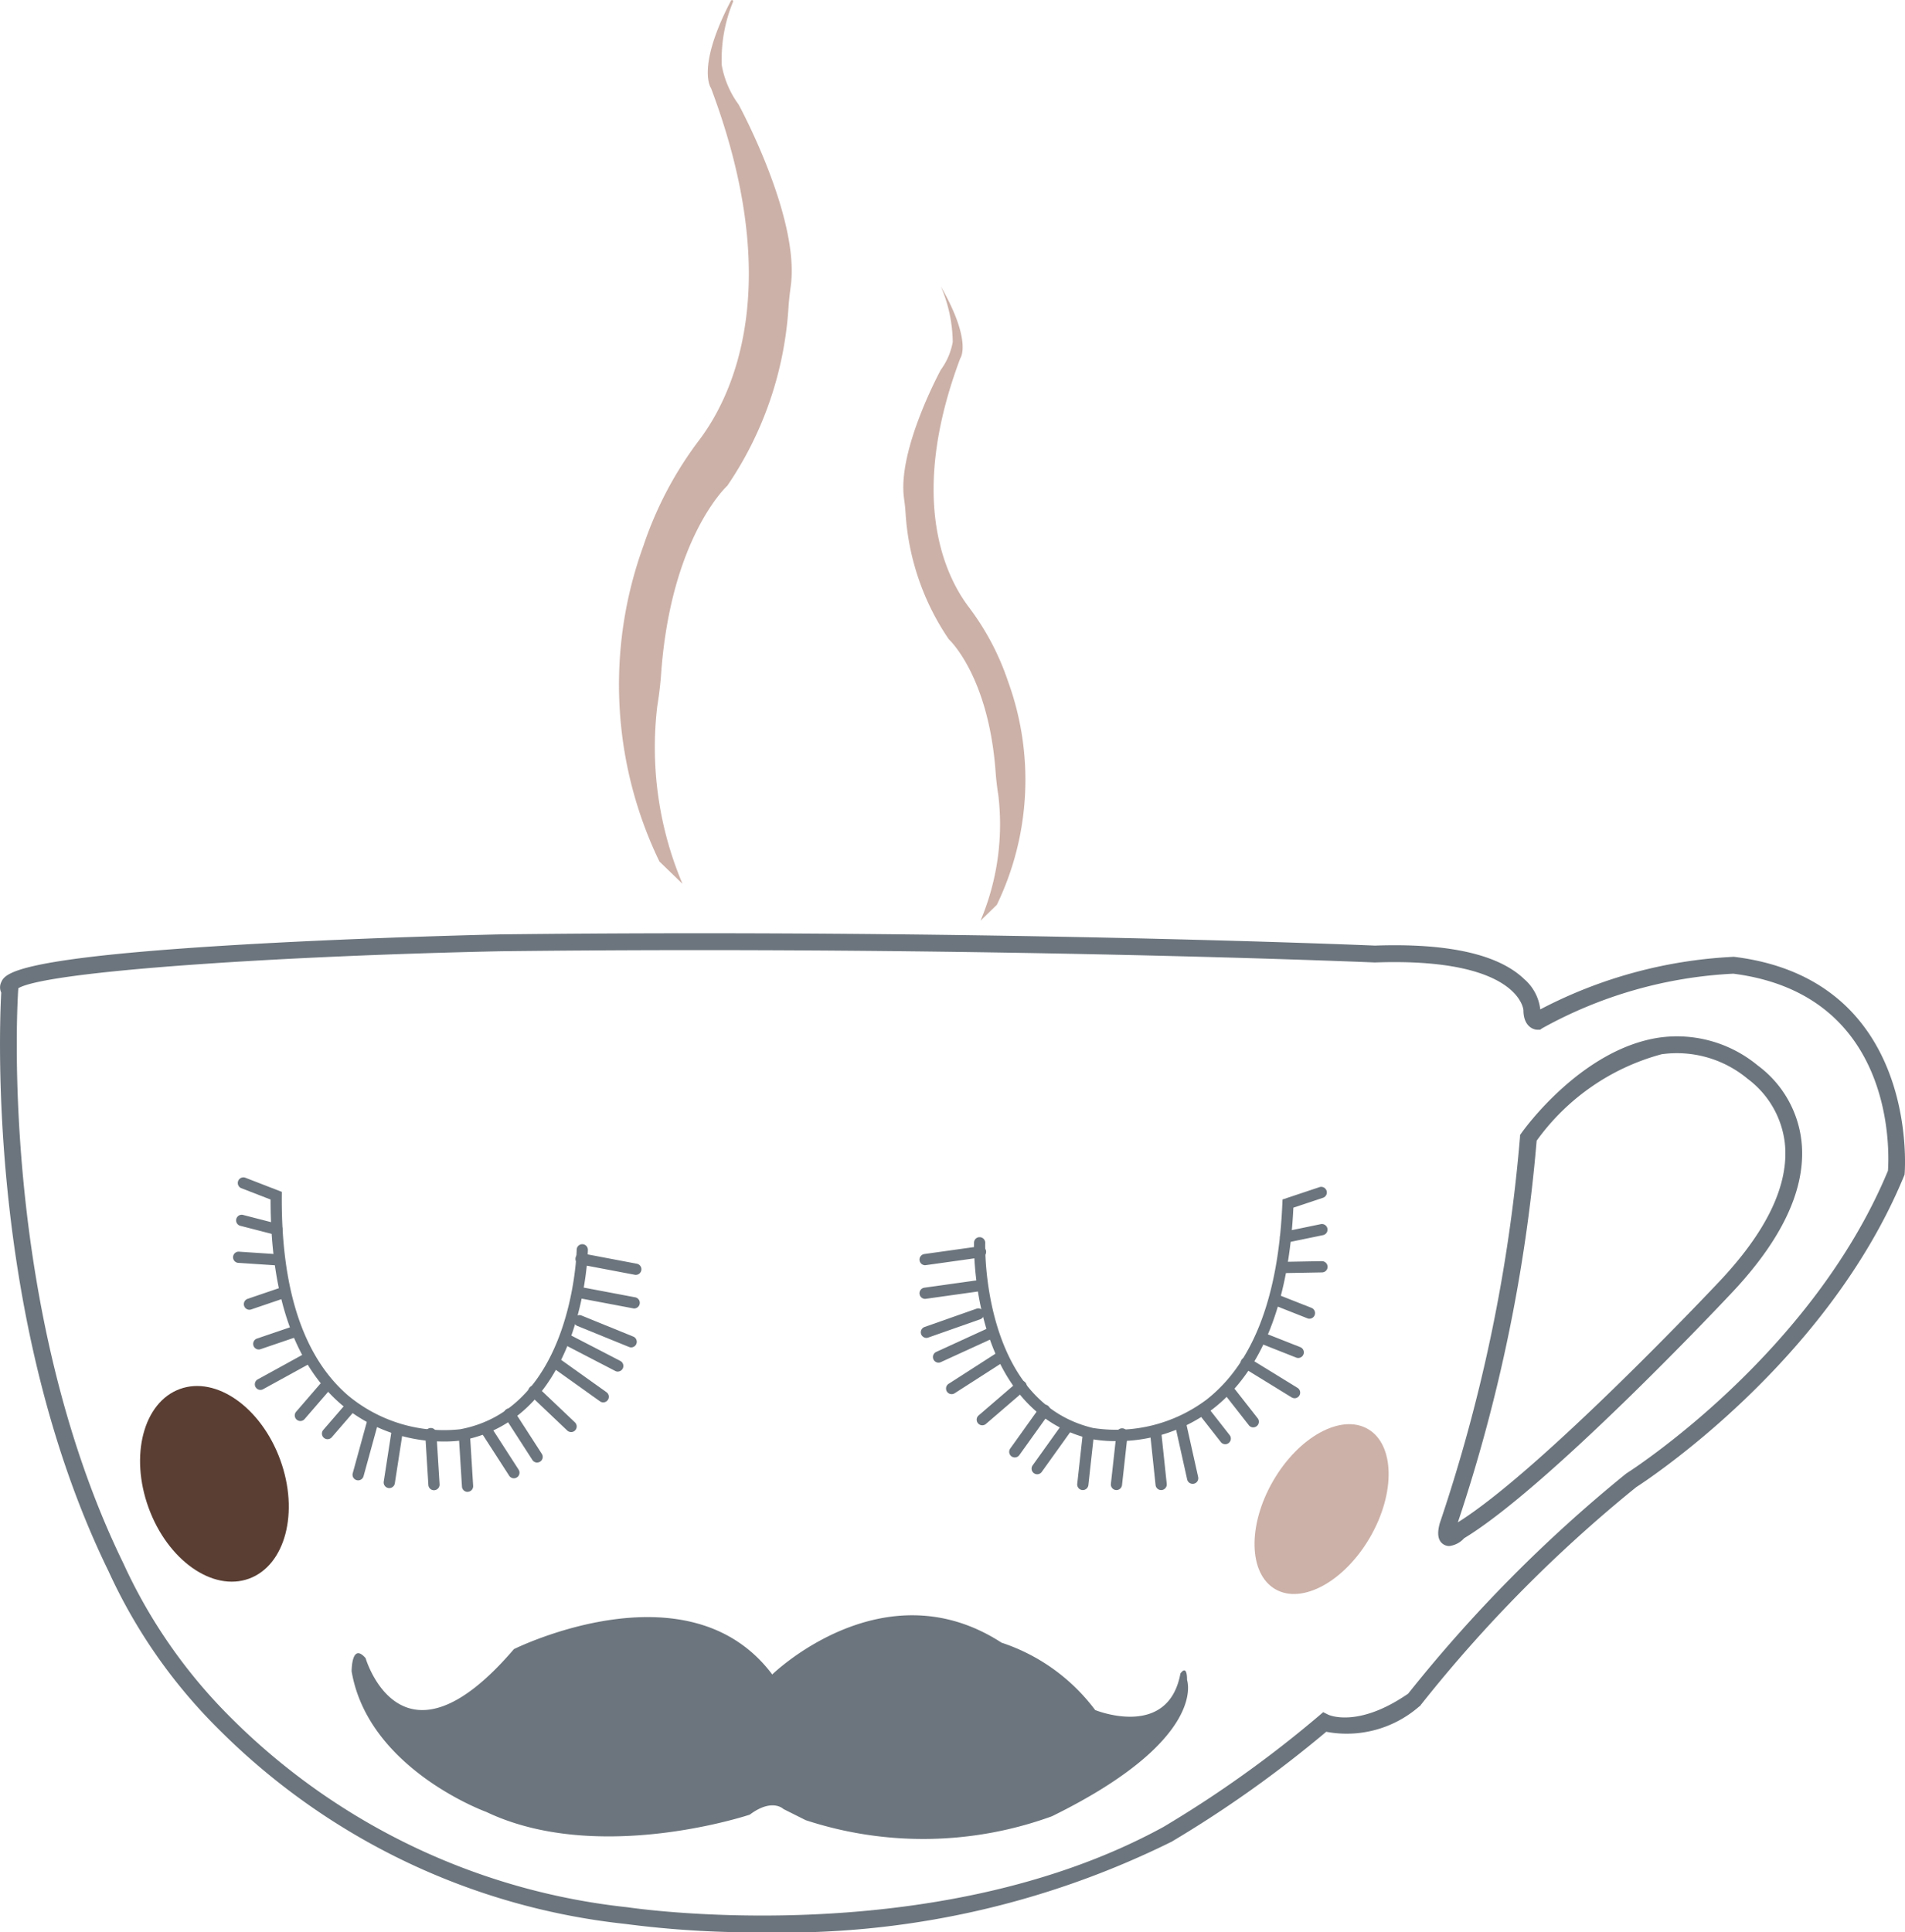 <svg xmlns="http://www.w3.org/2000/svg" width="53.894" height="54.658" viewBox="0 0 53.894 54.658"><defs><style>.cls-1{fill:#6c757d;}.cls-2{fill:#ccb1a8;}.cls-3{fill:#5a3e33;}</style></defs><g id="Layer_3" data-name="Layer 3"><path class="cls-1" d="M10.343,46.902s1.011,3.469,4.196-.255c0,0,4.929-2.455,7.308.717,0,0,3.142-3.067,6.488-.899a5.429,5.429,0,0,1,2.648,1.905s2.065.844,2.412-1.033c0,0,.188-.291.188.185,0,0,.605,1.677-3.821,3.852a10.654,10.654,0,0,1-6.964.113l-.634-.317s-.317-.317-.952.159c0,0-4.28,1.434-7.453-.076,0,0-3.339-1.208-3.811-3.976C9.948,47.278,9.941,46.44,10.343,46.902Z"/><path class="cls-1" d="M21.551,54.658a28.366,28.366,0,0,1-3.865-.238A19.139,19.139,0,0,1,6.173,48.899a15.099,15.099,0,0,1-3.1-4.451C-.377,37.392-.015,28.971.035,28.076a.339.339,0,0,1-.002-.289c.112-.248.321-.711,7.313-1.096,3.389-.186,6.77-.26,6.804-.261,13.323-.155,24.367.301,24.748.317,2.075-.073,3.498.247,4.227.951a1.329,1.329,0,0,1,.45.854,13.132,13.132,0,0,1,5.462-1.487l.02-.001.02.003c5.243.655,4.812,6.071,4.807,6.126l-.003.036-.014.033c-2.168,5.265-7.273,8.608-7.578,8.804a39.394,39.394,0,0,0-6.09,6.155l-.023.032-.032.022a3.118,3.118,0,0,1-2.624.71,32.962,32.962,0,0,1-4.373,3.109A24.767,24.767,0,0,1,21.551,54.658ZM.519,27.952l-.006.08c-.006.088-.587,8.906,2.99,16.215l.007.017a14.87,14.87,0,0,0,3.018,4.319A18.68,18.68,0,0,0,17.753,53.949c.092.014,8.649,1.293,15.161-2.272a32.438,32.438,0,0,0,4.4-3.144l.12-.103.141.071c.032.015.852.38,2.264-.595a40.365,40.365,0,0,1,6.157-6.217l.025-.018c.052-.033,5.218-3.32,7.391-8.556.034-.481.23-4.984-4.374-5.573a12.388,12.388,0,0,0-5.407,1.543l-.061.042h-.074c-.137,0-.397-.116-.397-.555-.001-.01-.112-1.493-4.194-1.348l-.009,0-.009,0c-.111-.005-11.252-.474-24.729-.317C7.999,27.038,1.368,27.461.519,27.952Z"/><path class="cls-1" d="M41.001,43.731a.302.302,0,0,1-.151-.04c-.236-.134-.154-.463-.123-.586l.006-.021a46.12,46.12,0,0,0,2.268-10.91l.003-.069.04-.057c.068-.097,1.695-2.368,3.893-2.698a3.583,3.583,0,0,1,2.792.789,3.087,3.087,0,0,1,1.235,2.133c.149,1.337-.545,2.815-2.064,4.395-.206.219-5.09,5.396-7.479,6.844A.672.672,0,0,1,41.001,43.731Zm2.472-11.463a46.283,46.283,0,0,1-2.229,10.793c2.361-1.474,7.263-6.67,7.313-6.723,1.414-1.471,2.065-2.818,1.937-4.006a2.648,2.648,0,0,0-1.034-1.803l-.014-.01a3.127,3.127,0,0,0-2.437-.699A6.399,6.399,0,0,0,43.472,32.268Z"/><path class="cls-1" d="M36.368,35.153a.159.159,0,0,1-.032-.314l1.021-.211a.159.159,0,1,1,.064.311l-1.021.211A.162.162,0,0,1,36.368,35.153Z"/><path class="cls-1" d="M36.358,36.009a.159.159,0,0,1-.003-.317l1.042-.019a.163.163,0,0,1,.162.156.159.159,0,0,1-.156.162l-1.042.019Z"/><path class="cls-1" d="M36.729,38.412a.159.159,0,0,1-.058-.011l-.97-.383a.159.159,0,0,1,.117-.295l.97.383a.159.159,0,0,1-.058.306Z"/><path class="cls-1" d="M37.046,37.301a.159.159,0,0,1-.058-.011l-.97-.383a.159.159,0,0,1,.117-.295l.97.383a.159.159,0,0,1-.058.306Z"/><path class="cls-1" d="M34.663,40.851a.158.158,0,0,1-.125-.061l-.643-.821a.159.159,0,0,1,.25-.196l.643.821a.159.159,0,0,1-.125.257Z"/><path class="cls-1" d="M35.456,40.375a.158.158,0,0,1-.125-.061l-.643-.821a.159.159,0,1,1,.25-.196l.643.821a.159.159,0,0,1-.125.256Z"/><path class="cls-1" d="M33.741,41.972a.159.159,0,0,1-.155-.124L33.24,40.294a.159.159,0,0,1,.31-.069l.347,1.554a.159.159,0,0,1-.155.193Z"/><path class="cls-1" d="M36.625,39.55a.159.159,0,0,1-.083-.023l-1.357-.834a.159.159,0,1,1,.166-.27l1.357.834a.159.159,0,0,1-.083.294Z"/><path class="cls-1" d="M32.85,42.148a.159.159,0,0,1-.158-.142l-.151-1.43a.159.159,0,1,1,.316-.033l.151,1.43a.159.159,0,0,1-.141.174Z"/><path class="cls-1" d="M31.586,42.148l-.018-.001a.159.159,0,0,1-.14-.175l.158-1.43a.161.161,0,0,1,.175-.14.159.159,0,0,1,.14.175l-.158,1.429A.159.159,0,0,1,31.586,42.148Z"/><path class="cls-1" d="M30.634,42.148l-.018-.001a.159.159,0,0,1-.14-.175l.158-1.43a.161.161,0,0,1,.175-.14.159.159,0,0,1,.14.175l-.158,1.429A.159.159,0,0,1,30.634,42.148Z"/><path class="cls-1" d="M29.343,41.701a.159.159,0,0,1-.129-.251l.837-1.17a.159.159,0,1,1,.258.185l-.837,1.169A.158.158,0,0,1,29.343,41.701Z"/><path class="cls-1" d="M28.709,41.225a.159.159,0,0,1-.129-.251l.837-1.17a.159.159,0,1,1,.258.185l-.837,1.17A.158.158,0,0,1,28.709,41.225Z"/><path class="cls-1" d="M27.789,40.316a.159.159,0,0,1-.103-.279l1.09-.938a.159.159,0,1,1,.207.24l-1.09.938A.158.158,0,0,1,27.789,40.316Z"/><path class="cls-1" d="M26.922,39.435a.159.159,0,0,1-.086-.292l1.323-.85a.159.159,0,0,1,.172.267l-1.323.85A.158.158,0,0,1,26.922,39.435Z"/><path class="cls-1" d="M26.551,38.544a.159.159,0,0,1-.066-.303l1.43-.655a.159.159,0,0,1,.132.288l-1.43.655A.158.158,0,0,1,26.551,38.544Z"/><path class="cls-1" d="M26.207,37.844a.159.159,0,0,1-.053-.308l1.483-.522a.159.159,0,0,1,.105.299l-1.483.522A.159.159,0,0,1,26.207,37.844Z"/><path class="cls-1" d="M26.17,36.74a.159.159,0,0,1-.022-.316l1.557-.218a.159.159,0,1,1,.044.314l-1.557.218Z"/><path class="cls-1" d="M26.17,35.788a.159.159,0,0,1-.022-.316l1.557-.218a.159.159,0,1,1,.044.314l-1.557.218Z"/><path class="cls-1" d="M31.579,40.763a3.753,3.753,0,0,1-.725-.062c-3.421-.814-3.299-5.506-3.298-5.553a.156.156,0,0,1,.164-.153.159.159,0,0,1,.153.164c-.002.045-.114,4.479,3.05,5.233a4.261,4.261,0,0,0,3.204-.797c1.317-1.025,2.041-2.895,2.152-5.558l.005-.109,1.055-.352a.159.159,0,0,1,.1.301l-.848.283c-.131,2.706-.895,4.619-2.273,5.689A4.447,4.447,0,0,1,31.579,40.763Z"/><path class="cls-1" d="M7.837,34.935a.16.16,0,0,1-.04-.005l-1.01-.26a.159.159,0,0,1,.079-.307l1.01.26a.159.159,0,0,1-.04.312Z"/><path class="cls-1" d="M7.807,35.791l-.011,0-1.04-.069a.159.159,0,1,1,.021-.316l1.04.069a.159.159,0,0,1-.01.317Z"/><path class="cls-1" d="M7.32,38.172a.159.159,0,0,1-.051-.309l.987-.336a.159.159,0,1,1,.102.3l-.987.336A.16.16,0,0,1,7.32,38.172Z"/><path class="cls-1" d="M7.056,37.048a.159.159,0,0,1-.051-.309l.987-.336a.159.159,0,1,1,.102.3l-.987.336A.161.161,0,0,1,7.056,37.048Z"/><path class="cls-1" d="M9.266,40.709a.159.159,0,0,1-.12-.262l.682-.789a.159.159,0,0,1,.24.207l-.682.789A.158.158,0,0,1,9.266,40.709Z"/><path class="cls-1" d="M8.497,40.195a.159.159,0,0,1-.12-.262l.682-.789a.159.159,0,0,1,.24.207l-.682.789A.158.158,0,0,1,8.497,40.195Z"/><path class="cls-1" d="M10.132,41.873a.159.159,0,0,1-.153-.201l.422-1.536a.159.159,0,1,1,.306.084l-.422,1.536A.159.159,0,0,1,10.132,41.873Z"/><path class="cls-1" d="M7.368,39.315a.159.159,0,0,1-.077-.298L8.687,38.25a.159.159,0,0,1,.153.278l-1.396.767A.157.157,0,0,1,7.368,39.315Z"/><path class="cls-1" d="M11.014,42.092l-.025-.002a.159.159,0,0,1-.133-.181l.22-1.421a.159.159,0,0,1,.314.048l-.22,1.421A.159.159,0,0,1,11.014,42.092Z"/><path class="cls-1" d="M12.277,42.153a.159.159,0,0,1-.158-.149l-.089-1.435a.159.159,0,1,1,.317-.02l.089,1.435a.159.159,0,0,1-.148.168Z"/><path class="cls-1" d="M13.227,42.199a.159.159,0,0,1-.158-.149L12.98,40.614a.159.159,0,0,1,.317-.02l.089,1.435a.159.159,0,0,1-.148.168Z"/><path class="cls-1" d="M14.539,41.815a.159.159,0,0,1-.134-.073l-.78-1.209a.159.159,0,1,1,.267-.172l.78,1.209a.159.159,0,0,1-.133.245Z"/><path class="cls-1" d="M15.195,41.37a.158.158,0,0,1-.133-.073l-.78-1.209a.159.159,0,1,1,.267-.172l.78,1.208a.159.159,0,0,1-.133.245Z"/><path class="cls-1" d="M16.157,40.507a.158.158,0,0,1-.109-.043l-1.043-.99a.159.159,0,1,1,.218-.23l1.043.99a.159.159,0,0,1-.109.274Z"/><path class="cls-1" d="M17.066,39.668a.158.158,0,0,1-.092-.03l-1.28-.913a.159.159,0,0,1,.184-.258l1.28.913a.159.159,0,0,1-.092.288Z"/><path class="cls-1" d="M17.479,38.797a.157.157,0,0,1-.073-.018L16.01,38.056a.159.159,0,1,1,.146-.282l1.396.723a.159.159,0,0,1-.073.299Z"/><path class="cls-1" d="M17.857,38.113a.158.158,0,0,1-.06-.012L16.34,37.508a.159.159,0,1,1,.12-.294l1.456.593a.159.159,0,0,1-.06.306Z"/><path class="cls-1" d="M17.947,37.012a.158.158,0,0,1-.03-.003l-1.545-.292a.159.159,0,0,1,.059-.312l1.545.292a.159.159,0,0,1-.029.314Z"/><path class="cls-1" d="M17.993,36.062a.159.159,0,0,1-.03-.003l-1.545-.293a.159.159,0,1,1,.059-.312l1.545.293a.159.159,0,0,1-.029.314Z"/><path class="cls-1" d="M12.565,40.774a4.479,4.479,0,0,1-2.914-1.052c-1.325-1.135-1.996-3.083-1.996-5.792l-.834-.323a.159.159,0,0,1,.115-.296l1.037.402-.001.11c-.018,2.668.616,4.572,1.885,5.658a4.246,4.246,0,0,0,3.162.947c3.193-.599,3.295-5.034,3.296-5.079a.159.159,0,0,1,.159-.156h.002a.159.159,0,0,1,.156.161c-.001.047-.105,4.739-3.558,5.387A3.414,3.414,0,0,1,12.565,40.774Z"/><ellipse class="cls-2" cx="37.389" cy="42.686" rx="2.617" ry="1.586" transform="translate(-18.273 53.723) rotate(-60)"/><ellipse class="cls-3" cx="6.066" cy="41.972" rx="1.982" ry="2.855" transform="translate(-14.012 4.618) rotate(-20.035)"/><path class="cls-2" d="M18.655,24.368a11.504,11.504,0,0,1-.452-8.929,10.399,10.399,0,0,1,1.595-3.013c.947-1.269,2.411-4.365.319-9.929,0,0-.432-.574.563-2.479a.034.034,0,0,1,.062.025,4.277,4.277,0,0,0-.323,1.802,2.678,2.678,0,0,0,.476,1.11s1.737,3.185,1.477,5.128c-.026.198-.051.397-.064.596a10.065,10.065,0,0,1-1.731,5.06s-1.593,1.448-1.873,5.314c-.022.311-.06.621-.11.928a9.898,9.898,0,0,0,.714,5.018Z"/><path class="cls-2" d="M28.201,25.594a8.133,8.133,0,0,0,.32-6.312,7.351,7.351,0,0,0-1.128-2.13c-.669-.897-1.705-3.086-.225-7.019,0,0,.347-.461-.55-2.03a4.1,4.1,0,0,1,.336,1.57,1.893,1.893,0,0,1-.336.785s-1.228,2.251-1.044,3.626c.019.14.036.28.045.422a7.117,7.117,0,0,0,1.224,3.577s1.126,1.024,1.324,3.757c.016.22.042.439.077.656a6.997,6.997,0,0,1-.505,3.548Z"/></g></svg>